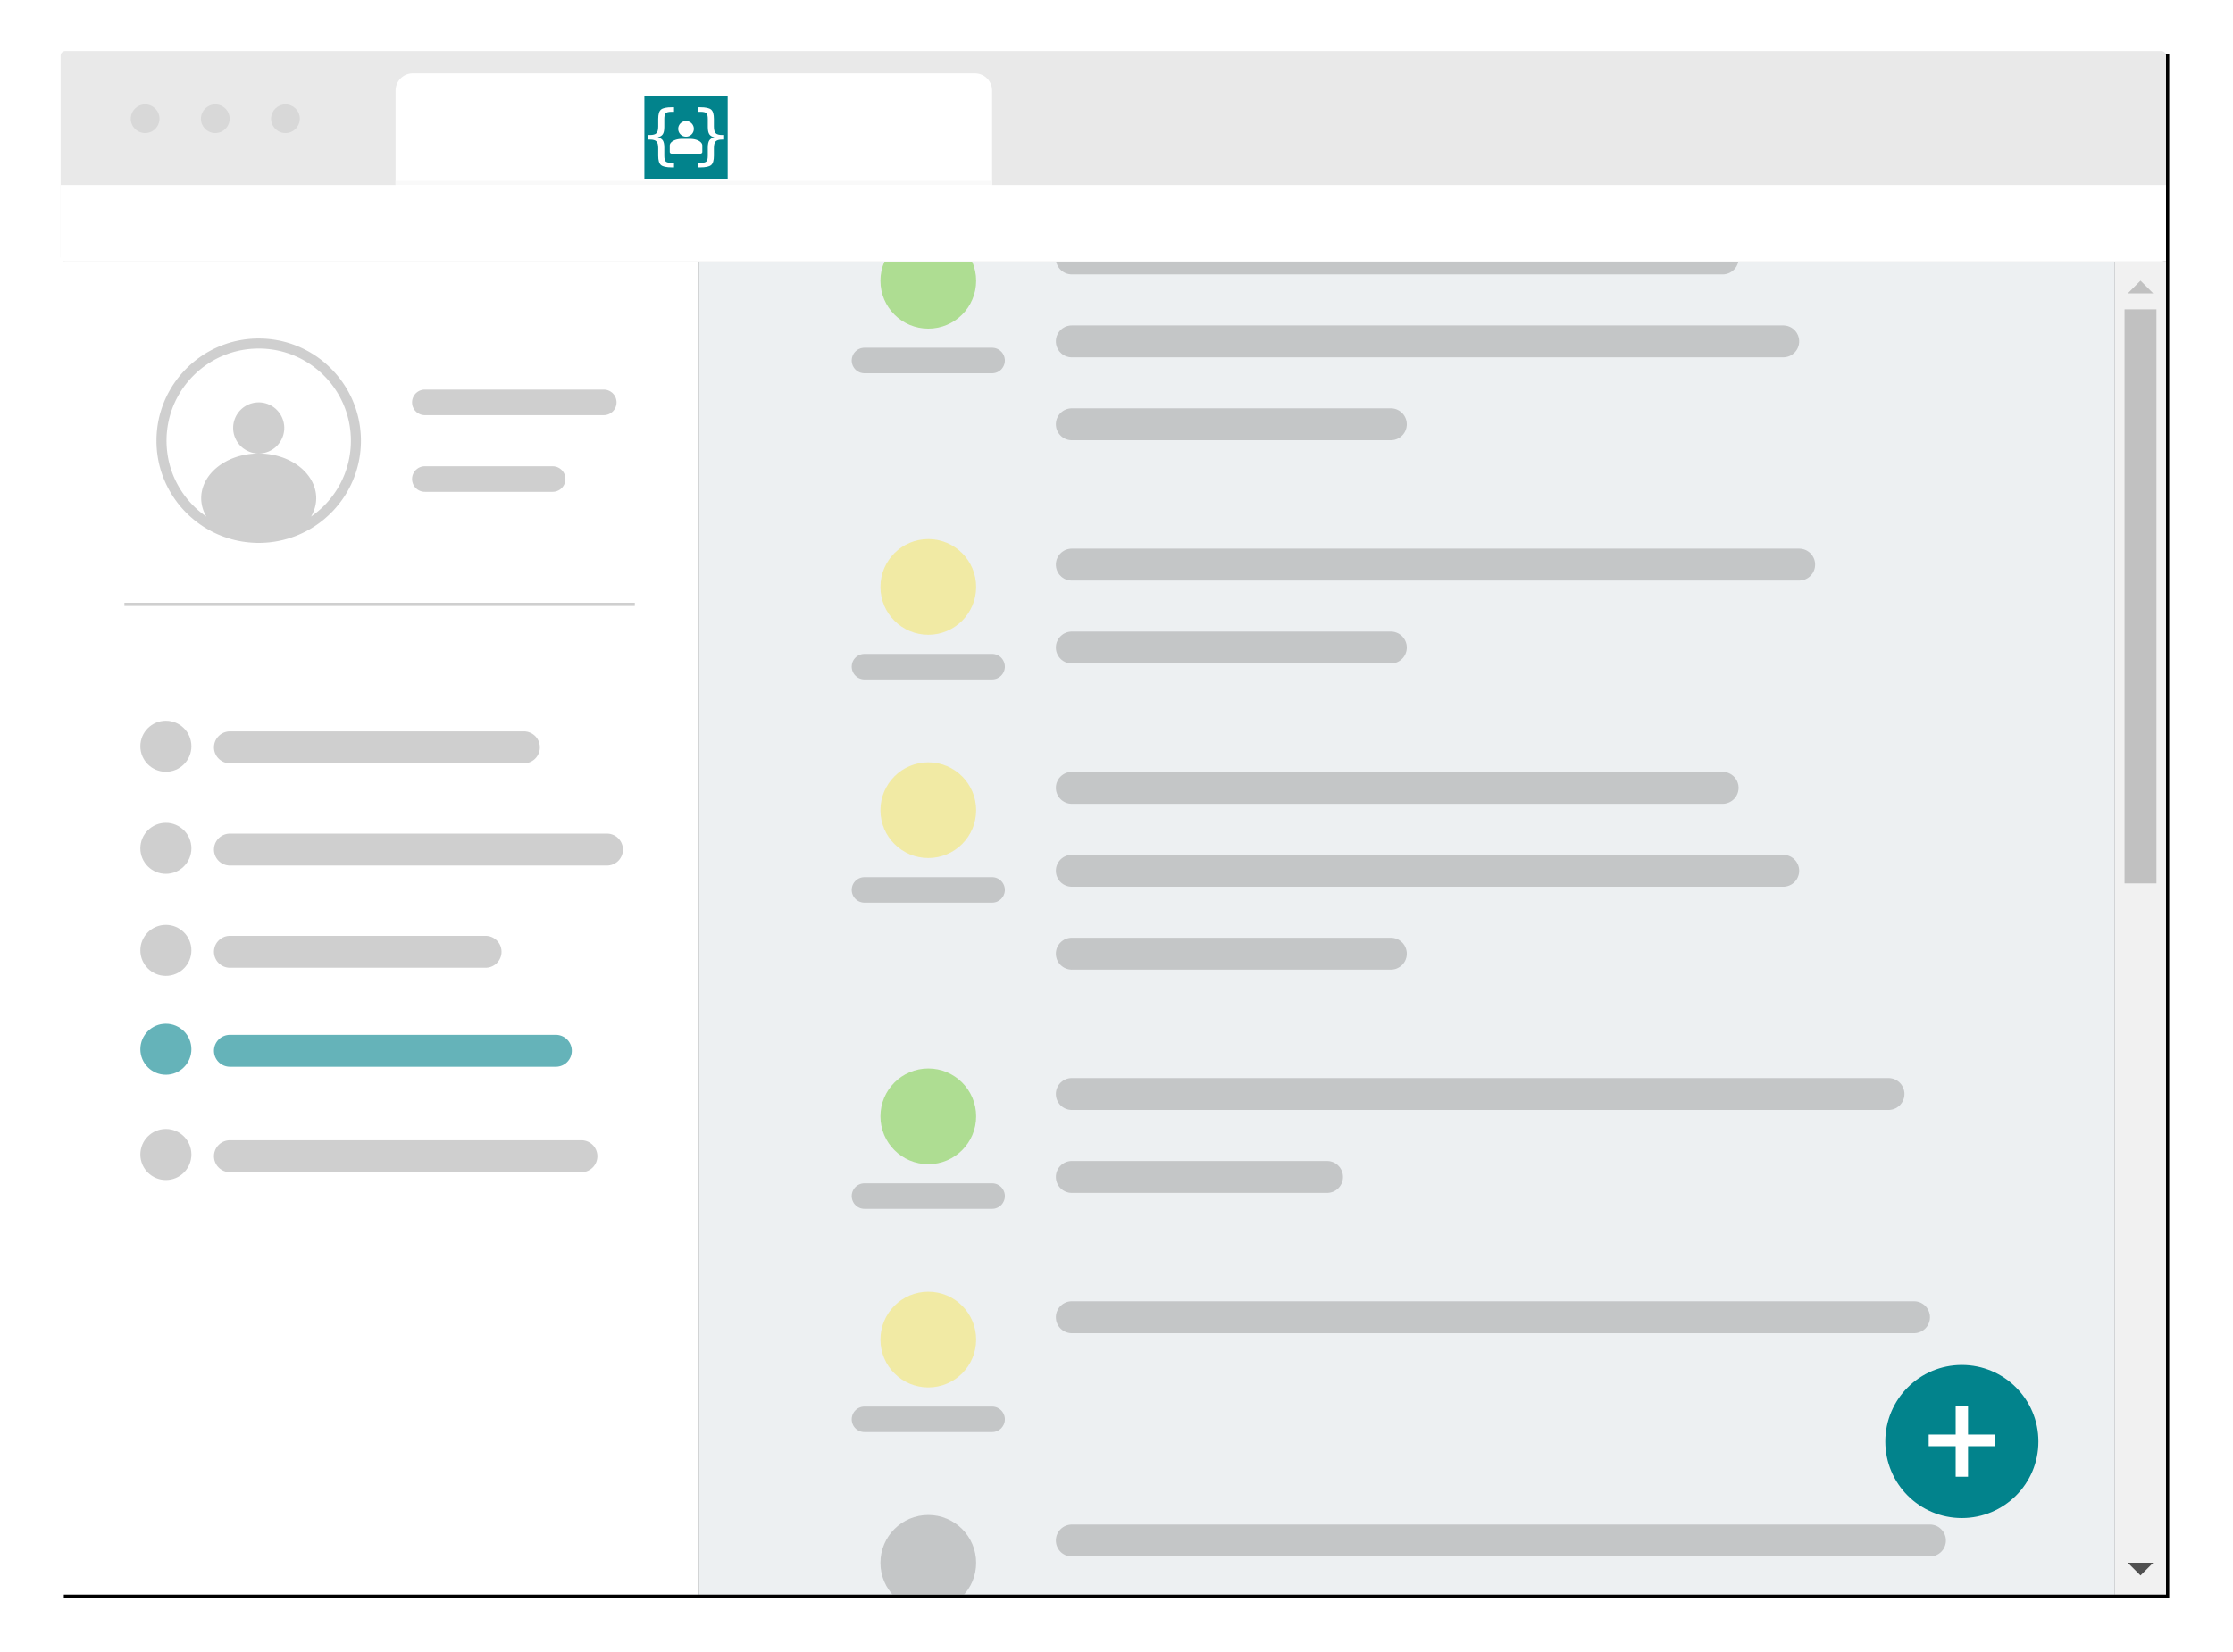 <?xml version="1.0" encoding="UTF-8" standalone="no"?>
<!-- Created with Inkscape (http://www.inkscape.org/) -->

<svg
   xmlns:dc="http://purl.org/dc/elements/1.1/"
   xmlns:cc="http://creativecommons.org/ns#"
   xmlns:rdf="http://www.w3.org/1999/02/22-rdf-syntax-ns#"
   xmlns:svg="http://www.w3.org/2000/svg"
   xmlns="http://www.w3.org/2000/svg"
   xmlns:sodipodi="http://sodipodi.sourceforge.net/DTD/sodipodi-0.dtd"
   xmlns:inkscape="http://www.inkscape.org/namespaces/inkscape"
   width="700"
   height="518"
   viewBox="0 0 185.208 137.054"
   version="1.1"
   id="svg8"
   inkscape:version="0.92.1 r15371"
   sodipodi:docname="dark.inkscape.svg">
  <defs
     id="defs2">
    <clipPath
       clipPathUnits="userSpaceOnUse"
       id="clipPath6424">
      <rect
         ry="7.5597934e-14"
         rx="120.94"
         y="186.404"
         x="52.917"
         height="110.596"
         width="117.475"
         id="rect6426"
         style="opacity:0.1;fill:#ff0000;fill-opacity:1;fill-rule:evenodd;stroke:none;stroke-width:6.156;stroke-linecap:butt;stroke-linejoin:round;stroke-miterlimit:4;stroke-dasharray:none;stroke-opacity:1;paint-order:normal" />
    </clipPath>
    <filter
       inkscape:collect="always"
       style="color-interpolation-filters:sRGB"
       id="filter5435"
       x="-0.006"
       width="1.012"
       y="-0.009"
       height="1.017">
      <feGaussianBlur
         inkscape:collect="always"
         stdDeviation="0.454"
         id="feGaussianBlur5437" />
    </filter>
  </defs>
  <sodipodi:namedview
     id="base"
     pagecolor="#121212"
     bordercolor="#666666"
     borderopacity="1.0"
     inkscape:pageopacity="0"
     inkscape:pageshadow="2"
     inkscape:zoom="1"
     inkscape:cx="380.19426"
     inkscape:cy="249.9915"
     inkscape:document-units="mm"
     inkscape:current-layer="layer1"
     showgrid="false"
     units="px"
     inkscape:snap-bbox="true"
     inkscape:snap-bbox-edge-midpoints="true"
     inkscape:bbox-nodes="true"
     inkscape:window-width="1362"
     inkscape:window-height="725"
     inkscape:window-x="0"
     inkscape:window-y="20"
     inkscape:window-maximized="0"
     inkscape:snap-global="true"
     inkscape:measure-start="114,370"
     inkscape:measure-end="114,379.6" />
  <g
     inkscape:label="Layer 1"
     inkscape:groupmode="layer"
     id="layer1"
     transform="translate(0,-159.946)">
    <g
       id="g6302"
       transform="translate(-26.723,5.027)">
      <rect
         ry="1.2438736e-13"
         rx="382.194"
         y="159.417"
         x="32.015"
         height="128.058"
         width="174.625"
         id="rect5196"
         style="opacity:1;fill:#000000;fill-opacity:1;fill-rule:evenodd;stroke:none;stroke-width:2.371;stroke-linecap:butt;stroke-linejoin:round;stroke-miterlimit:4;stroke-dasharray:none;stroke-opacity:1;paint-order:normal;filter:url(#filter5435)" />
      <g
         id="g5876"
         clip-path="url(#clipPath6424)"
         transform="translate(31.75,-9.79)">
        <rect
           style="opacity:1;fill:#edf0f2;fill-opacity:1;fill-rule:evenodd;stroke:none;stroke-width:6.156;stroke-linecap:butt;stroke-linejoin:round;stroke-miterlimit:4;stroke-dasharray:none;stroke-opacity:1;paint-order:normal"
           id="rect4727-5"
           width="117.475"
           height="110.596"
           x="52.917"
           y="186.404"
           rx="120.94"
           ry="7.5597934e-14" />
        <g
           id="g6148">
          <g
             id="g6098"
             style="fill:#808080">
            <path
               inkscape:connector-curvature="0"
               style="opacity:1;fill:#808080;fill-opacity:0.376;fill-rule:evenodd;stroke:none;stroke-width:0.931;stroke-linecap:butt;stroke-linejoin:round;stroke-miterlimit:4;stroke-dasharray:none;stroke-opacity:1;paint-order:normal"
               d="m 66.675,218.959 a 1.058,1.058 0 0 0 -1.058,1.058 1.058,1.058 0 0 0 1.058,1.058 h 5.292 5.292 a 1.058,1.058 0 0 0 1.058,-1.058 1.058,1.058 0 0 0 -1.058,-1.058 h -5.292 z"
               id="rect4902-7" />
            <path
               style="opacity:1;fill:#808080;fill-opacity:0.376;fill-rule:evenodd;stroke:none;stroke-width:0.754;stroke-linecap:butt;stroke-linejoin:round;stroke-miterlimit:4;stroke-dasharray:none;stroke-opacity:1;paint-order:normal"
               d="m 83.873,217.107 a 1.323,1.323 0 0 0 -1.323,1.323 1.323,1.323 0 0 0 1.323,1.323 h 13.229 13.229 a 1.323,1.323 0 0 0 1.323,-1.323 1.323,1.323 0 0 0 -1.323,-1.323 H 97.102 Z"
               id="rect5000-97"
               inkscape:connector-curvature="0" />
            <path
               style="opacity:1;fill:#808080;fill-opacity:0.376;fill-rule:evenodd;stroke:none;stroke-width:1.138;stroke-linecap:butt;stroke-linejoin:round;stroke-miterlimit:4;stroke-dasharray:none;stroke-opacity:1;paint-order:normal"
               d="m 83.873,210.228 a 1.323,1.323 0 0 0 -1.323,1.323 1.323,1.323 0 0 0 1.323,1.323 h 30.163 30.162 a 1.323,1.323 0 0 0 1.323,-1.323 1.323,1.323 0 0 0 -1.323,-1.323 h -30.162 z"
               id="rect5000-9"
               inkscape:connector-curvature="0" />
            <path
               inkscape:connector-curvature="0"
               style="opacity:1;fill:#808080;fill-opacity:0.376;fill-rule:evenodd;stroke:none;stroke-width:0.931;stroke-linecap:butt;stroke-linejoin:round;stroke-miterlimit:4;stroke-dasharray:none;stroke-opacity:1;paint-order:normal"
               d="m 66.675,262.88 a 1.058,1.058 0 0 0 -1.058,1.058 1.058,1.058 0 0 0 1.058,1.058 h 5.292 5.292 a 1.058,1.058 0 0 0 1.058,-1.058 1.058,1.058 0 0 0 -1.058,-1.058 h -5.292 z"
               id="rect4902-7-7" />
            <path
               id="rect5000-97-5"
               d="m 83.873,261.028 a 1.323,1.323 0 0 0 -1.323,1.323 1.323,1.323 0 0 0 1.323,1.323 h 10.583 10.583 a 1.323,1.323 0 0 0 1.323,-1.323 1.323,1.323 0 0 0 -1.323,-1.323 H 94.456 Z"
               style="opacity:1;fill:#808080;fill-opacity:0.376;fill-rule:evenodd;stroke:none;stroke-width:0.674;stroke-linecap:butt;stroke-linejoin:round;stroke-miterlimit:4;stroke-dasharray:none;stroke-opacity:1;paint-order:normal"
               inkscape:connector-curvature="0" />
            <path
               id="rect5000-9-1"
               d="m 83.873,254.148 a 1.323,1.323 0 0 0 -1.323,1.323 1.323,1.323 0 0 0 1.323,1.323 h 33.867 33.867 a 1.323,1.323 0 0 0 1.323,-1.323 1.323,1.323 0 0 0 -1.323,-1.323 h -33.867 z"
               style="opacity:1;fill:#808080;fill-opacity:0.376;fill-rule:evenodd;stroke:none;stroke-width:1.206;stroke-linecap:butt;stroke-linejoin:round;stroke-miterlimit:4;stroke-dasharray:none;stroke-opacity:1;paint-order:normal"
               inkscape:connector-curvature="0" />
            <path
               inkscape:connector-curvature="0"
               style="opacity:1;fill:#808080;fill-opacity:0.376;fill-rule:evenodd;stroke:none;stroke-width:0.931;stroke-linecap:butt;stroke-linejoin:round;stroke-miterlimit:4;stroke-dasharray:none;stroke-opacity:1;paint-order:normal"
               d="m 66.675,281.401 a 1.058,1.058 0 0 0 -1.058,1.058 1.058,1.058 0 0 0 1.058,1.058 h 5.292 5.292 a 1.058,1.058 0 0 0 1.058,-1.058 1.058,1.058 0 0 0 -1.058,-1.058 h -5.292 z"
               id="rect4902-7-5" />
            <path
               inkscape:connector-curvature="0"
               style="opacity:1;fill:#808080;fill-opacity:0.376;fill-rule:evenodd;stroke:none;stroke-width:1.225;stroke-linecap:butt;stroke-linejoin:round;stroke-miterlimit:4;stroke-dasharray:none;stroke-opacity:1;paint-order:normal"
               d="m 83.873,272.669 a 1.323,1.323 0 0 0 -1.323,1.323 1.323,1.323 0 0 0 1.323,1.323 h 34.925 34.925 a 1.323,1.323 0 0 0 1.323,-1.323 1.323,1.323 0 0 0 -1.323,-1.323 h -34.925 z"
               id="rect5000-9-3" />
            <path
               inkscape:connector-curvature="0"
               style="opacity:1;fill:#808080;fill-opacity:0.376;fill-rule:evenodd;stroke:none;stroke-width:0.931;stroke-linecap:butt;stroke-linejoin:round;stroke-miterlimit:4;stroke-dasharray:none;stroke-opacity:1;paint-order:normal"
               d="m 66.675,299.921 a 1.058,1.058 0 0 0 -1.058,1.058 1.058,1.058 0 0 0 1.058,1.058 h 5.292 5.292 a 1.058,1.058 0 0 0 1.058,-1.058 1.058,1.058 0 0 0 -1.058,-1.058 h -5.292 z"
               id="rect4902-7-7-4" />
            <path
               id="rect5000-97-5-0"
               d="m 83.873,298.069 a 1.323,1.323 0 0 0 -1.323,1.323 1.323,1.323 0 0 0 1.323,1.323 h 4.63 4.63 a 1.323,1.323 0 0 0 1.323,-1.323 1.323,1.323 0 0 0 -1.323,-1.323 h -4.63 z"
               style="opacity:1;fill:#808080;fill-opacity:0.376;fill-rule:evenodd;stroke:none;stroke-width:0.446;stroke-linecap:butt;stroke-linejoin:round;stroke-miterlimit:4;stroke-dasharray:none;stroke-opacity:1;paint-order:normal"
               inkscape:connector-curvature="0" />
            <path
               id="rect5000-9-1-8"
               d="m 83.873,291.19 a 1.323,1.323 0 0 0 -1.323,1.323 1.323,1.323 0 0 0 1.323,1.323 h 35.586 35.586 a 1.323,1.323 0 0 0 1.323,-1.323 1.323,1.323 0 0 0 -1.323,-1.323 h -35.586 z"
               style="opacity:1;fill:#808080;fill-opacity:0.376;fill-rule:evenodd;stroke:none;stroke-width:1.236;stroke-linecap:butt;stroke-linejoin:round;stroke-miterlimit:4;stroke-dasharray:none;stroke-opacity:1;paint-order:normal"
               inkscape:connector-curvature="0" />
            <path
               inkscape:connector-curvature="0"
               style="opacity:1;fill:#808080;fill-opacity:0.376;fill-rule:evenodd;stroke:none;stroke-width:0.931;stroke-linecap:butt;stroke-linejoin:round;stroke-miterlimit:4;stroke-dasharray:none;stroke-opacity:1;paint-order:normal"
               d="m 66.675,193.559 a 1.058,1.058 0 0 0 -1.058,1.058 1.058,1.058 0 0 0 1.058,1.058 h 5.292 5.292 a 1.058,1.058 0 0 0 1.058,-1.058 1.058,1.058 0 0 0 -1.058,-1.058 h -5.292 z"
               id="rect4902-7-6" />
            <path
               style="opacity:1;fill:#808080;fill-opacity:0.376;fill-rule:evenodd;stroke:none;stroke-width:1.077;stroke-linecap:butt;stroke-linejoin:round;stroke-miterlimit:4;stroke-dasharray:none;stroke-opacity:1;paint-order:normal"
               d="m 83.873,184.828 a 1.323,1.323 0 0 0 -1.323,1.323 1.323,1.323 0 0 0 1.323,1.323 h 26.988 26.988 a 1.323,1.323 0 0 0 1.323,-1.323 1.323,1.323 0 0 0 -1.323,-1.323 h -26.988 z"
               id="rect5000-9-0"
               inkscape:connector-curvature="0" />
            <path
               style="opacity:1;fill:#808080;fill-opacity:0.376;fill-rule:evenodd;stroke:none;stroke-width:0.754;stroke-linecap:butt;stroke-linejoin:round;stroke-miterlimit:4;stroke-dasharray:none;stroke-opacity:1;paint-order:normal"
               d="m 83.873,198.586 a 1.323,1.323 0 0 0 -1.323,1.323 1.323,1.323 0 0 0 1.323,1.323 h 13.229 13.229 a 1.323,1.323 0 0 0 1.323,-1.323 1.323,1.323 0 0 0 -1.323,-1.323 H 97.102 Z"
               id="rect5000-97-6-7"
               inkscape:connector-curvature="0" />
            <path
               style="opacity:1;fill:#808080;fill-opacity:0.376;fill-rule:evenodd;stroke:none;stroke-width:1.126;stroke-linecap:butt;stroke-linejoin:round;stroke-miterlimit:4;stroke-dasharray:none;stroke-opacity:1;paint-order:normal"
               d="m 83.873,191.707 a 1.323,1.323 0 0 0 -1.323,1.323 1.323,1.323 0 0 0 1.323,1.323 H 113.374 142.875 a 1.323,1.323 0 0 0 1.323,-1.323 1.323,1.323 0 0 0 -1.323,-1.323 h -29.501 z"
               id="rect5000-9-0-2"
               inkscape:connector-curvature="0" />
            <path
               inkscape:connector-curvature="0"
               style="opacity:1;fill:#808080;fill-opacity:0.376;fill-rule:evenodd;stroke:none;stroke-width:0.931;stroke-linecap:butt;stroke-linejoin:round;stroke-miterlimit:4;stroke-dasharray:none;stroke-opacity:1;paint-order:normal"
               d="m 66.675,237.48 a 1.058,1.058 0 0 0 -1.058,1.058 1.058,1.058 0 0 0 1.058,1.058 h 5.292 5.292 a 1.058,1.058 0 0 0 1.058,-1.058 1.058,1.058 0 0 0 -1.058,-1.058 h -5.292 z"
               id="rect4902-7-6-7" />
            <path
               id="rect5000-9-0-5"
               d="m 83.873,228.748 a 1.323,1.323 0 0 0 -1.323,1.323 1.323,1.323 0 0 0 1.323,1.323 h 26.988 26.988 a 1.323,1.323 0 0 0 1.323,-1.323 1.323,1.323 0 0 0 -1.323,-1.323 h -26.988 z"
               style="opacity:1;fill:#808080;fill-opacity:0.376;fill-rule:evenodd;stroke:none;stroke-width:1.077;stroke-linecap:butt;stroke-linejoin:round;stroke-miterlimit:4;stroke-dasharray:none;stroke-opacity:1;paint-order:normal"
               inkscape:connector-curvature="0" />
            <path
               id="rect5000-97-6-7-8"
               d="m 83.873,242.507 a 1.323,1.323 0 0 0 -1.323,1.323 1.323,1.323 0 0 0 1.323,1.323 h 13.229 13.229 a 1.323,1.323 0 0 0 1.323,-1.323 1.323,1.323 0 0 0 -1.323,-1.323 H 97.102 Z"
               style="opacity:1;fill:#808080;fill-opacity:0.376;fill-rule:evenodd;stroke:none;stroke-width:0.754;stroke-linecap:butt;stroke-linejoin:round;stroke-miterlimit:4;stroke-dasharray:none;stroke-opacity:1;paint-order:normal"
               inkscape:connector-curvature="0" />
            <path
               id="rect5000-9-0-2-3"
               d="m 83.873,235.628 a 1.323,1.323 0 0 0 -1.323,1.323 1.323,1.323 0 0 0 1.323,1.323 H 113.374 142.875 a 1.323,1.323 0 0 0 1.323,-1.323 1.323,1.323 0 0 0 -1.323,-1.323 h -29.501 z"
               style="opacity:1;fill:#808080;fill-opacity:0.376;fill-rule:evenodd;stroke:none;stroke-width:1.126;stroke-linecap:butt;stroke-linejoin:round;stroke-miterlimit:4;stroke-dasharray:none;stroke-opacity:1;paint-order:normal"
               inkscape:connector-curvature="0" />
            <circle
               r="3.969"
               cy="294.365"
               cx="71.967"
               id="path4885-4-7-8-5"
               style="opacity:1;fill:#808080;fill-opacity:0.376;fill-rule:evenodd;stroke:none;stroke-width:1.227;stroke-linecap:butt;stroke-linejoin:round;stroke-miterlimit:4;stroke-dasharray:none;stroke-opacity:1;paint-order:normal" />
          </g>
          <g
             transform="translate(1.483)"
             id="g6060"
             style="fill:#8dd35f;fill-opacity:0.655">
            <circle
               style="opacity:1;fill:#8dd35f;fill-opacity:0.655;fill-rule:evenodd;stroke:none;stroke-width:1.227;stroke-linecap:butt;stroke-linejoin:round;stroke-miterlimit:4;stroke-dasharray:none;stroke-opacity:1;paint-order:normal"
               id="path4885-4-6"
               cx="70.484"
               cy="257.324"
               r="3.969" />
            <circle
               style="opacity:1;fill:#8dd35f;fill-opacity:0.655;fill-rule:evenodd;stroke:none;stroke-width:1.227;stroke-linecap:butt;stroke-linejoin:round;stroke-miterlimit:4;stroke-dasharray:none;stroke-opacity:1;paint-order:normal"
               id="path4885-0-0"
               cx="70.484"
               cy="188.003"
               r="3.969" />
          </g>
          <g
             transform="translate(1.483)"
             style="fill:#f5e663;fill-opacity:0.544"
             id="g6056">
            <circle
               style="opacity:1;fill:#f5e663;fill-opacity:0.544;fill-rule:evenodd;stroke:none;stroke-width:1.227;stroke-linecap:butt;stroke-linejoin:round;stroke-miterlimit:4;stroke-dasharray:none;stroke-opacity:1;paint-order:normal"
               id="path4885-09"
               cx="70.484"
               cy="213.403"
               r="3.969" />
            <circle
               style="opacity:1;fill:#f5e663;fill-opacity:0.544;fill-rule:evenodd;stroke:none;stroke-width:1.227;stroke-linecap:butt;stroke-linejoin:round;stroke-miterlimit:4;stroke-dasharray:none;stroke-opacity:1;paint-order:normal"
               id="path4885-5-9"
               cx="70.484"
               cy="275.844"
               r="3.969" />
            <circle
               style="opacity:1;fill:#f5e663;fill-opacity:0.544;fill-rule:evenodd;stroke:none;stroke-width:1.227;stroke-linecap:butt;stroke-linejoin:round;stroke-miterlimit:4;stroke-dasharray:none;stroke-opacity:1;paint-order:normal"
               id="path4885-0-6-7"
               cx="70.484"
               cy="231.924"
               r="3.969" />
          </g>
        </g>
      </g>
      <g
         id="g5829"
         transform="translate(31.75,-9.79)">
        <rect
           style="opacity:1;fill:#f1f1f1;fill-opacity:1;fill-rule:evenodd;stroke:none;stroke-width:0.949;stroke-linecap:butt;stroke-linejoin:round;stroke-miterlimit:4;stroke-dasharray:none;stroke-opacity:1;paint-order:normal"
           id="rect4850"
           width="4.233"
           height="110.596"
           x="170.392"
           y="186.404"
           rx="62.814"
           ry="9.1554361e-14" />
        <rect
           style="opacity:1;fill:#c1c1c1;fill-opacity:1;fill-rule:evenodd;stroke:none;stroke-width:2.015;stroke-linecap:butt;stroke-linejoin:round;stroke-miterlimit:4;stroke-dasharray:none;stroke-opacity:1;paint-order:normal"
           id="rect4865"
           width="2.646"
           height="47.625"
           x="171.185"
           y="-237.998"
           rx="28.236"
           ry="9.1747541e-13"
           transform="scale(1,-1)" />
        <path
           style="opacity:1;fill:#c1c1c1;fill-opacity:1;fill-rule:evenodd;stroke:none;stroke-width:1.058;stroke-linecap:butt;stroke-linejoin:round;stroke-miterlimit:4;stroke-dasharray:none;stroke-opacity:1;paint-order:normal"
           d="m 172.508,187.992 1.058,1.058 H 171.45 Z"
           id="rect4867"
           inkscape:connector-curvature="0"
           sodipodi:nodetypes="cccc" />
        <path
           style="opacity:1;fill:#505050;fill-opacity:1;fill-rule:evenodd;stroke:none;stroke-width:1.058;stroke-linecap:butt;stroke-linejoin:round;stroke-miterlimit:4;stroke-dasharray:none;stroke-opacity:1;paint-order:normal"
           d="m 172.508,295.412 1.058,-1.058 H 171.45 Z"
           id="rect4867-5"
           inkscape:connector-curvature="0"
           sodipodi:nodetypes="cccc" />
      </g>
      <g
         id="g4959"
         transform="translate(31.75,-9.79)">
        <rect
           style="opacity:1;fill:#ffffff;fill-opacity:1;fill-rule:evenodd;stroke:none;stroke-width:4.131;stroke-linecap:butt;stroke-linejoin:round;stroke-miterlimit:4;stroke-dasharray:none;stroke-opacity:1;paint-order:normal"
           id="rect4727"
           width="52.917"
           height="110.596"
           x="2.2460938e-15"
           y="186.404"
           rx="54.478"
           ry="7.5597934e-14" />
        <g
           id="g5060"
           transform="translate(-3.175,-1.852)">
          <g
             id="g6513"
             style="fill:#808080;fill-opacity:0.376">
            <circle
               style="opacity:1;fill:#808080;fill-opacity:0.376;fill-rule:evenodd;stroke:none;stroke-width:1.004;stroke-linecap:butt;stroke-linejoin:round;stroke-miterlimit:4;stroke-dasharray:none;stroke-opacity:1;paint-order:normal"
               id="path4979"
               cx="11.906"
               cy="228.473"
               r="2.117" />
            <circle
               style="opacity:1;fill:#808080;fill-opacity:0.376;fill-rule:evenodd;stroke:none;stroke-width:1.004;stroke-linecap:butt;stroke-linejoin:round;stroke-miterlimit:4;stroke-dasharray:none;stroke-opacity:1;paint-order:normal"
               id="path4979-7"
               cx="11.906"
               cy="236.94"
               r="2.117" />
            <circle
               style="opacity:1;fill:#808080;fill-opacity:0.376;fill-rule:evenodd;stroke:none;stroke-width:1.004;stroke-linecap:butt;stroke-linejoin:round;stroke-miterlimit:4;stroke-dasharray:none;stroke-opacity:1;paint-order:normal"
               id="path4979-5"
               cx="11.906"
               cy="245.406"
               r="2.117" />
            <circle
               style="opacity:1;fill:#808080;fill-opacity:0.376;fill-rule:evenodd;stroke:none;stroke-width:1.004;stroke-linecap:butt;stroke-linejoin:round;stroke-miterlimit:4;stroke-dasharray:none;stroke-opacity:1;paint-order:normal"
               id="path4979-2"
               cx="11.906"
               cy="262.34"
               r="2.117" />
            <path
               inkscape:connector-curvature="0"
               style="opacity:1;fill:#808080;fill-opacity:0.376;fill-rule:evenodd;stroke:none;stroke-width:2.066;stroke-linecap:butt;stroke-linejoin:round;stroke-miterlimit:4;stroke-dasharray:none;stroke-opacity:1;paint-order:normal"
               d="m 53,213 a 5,5 0 0 0 -5,5 5,5 0 0 0 5,5 h 46 46 a 5,5 0 0 0 5,-5 5,5 0 0 0 -5,-5 H 99 Z"
               transform="matrix(0.265,0,0,0.265,3.175,170.794)"
               id="rect4896-5" />
            <path
               inkscape:connector-curvature="0"
               style="opacity:1;fill:#808080;fill-opacity:0.376;fill-rule:evenodd;stroke:none;stroke-width:3.204;stroke-linecap:butt;stroke-linejoin:round;stroke-miterlimit:4;stroke-dasharray:none;stroke-opacity:1;paint-order:normal"
               d="m 53,245 a 5,5 0 0 0 -5,5 5,5 0 0 0 5,5 h 59 59 a 5,5 0 0 0 5,-5 5,5 0 0 0 -5,-5 h -59 z"
               transform="matrix(0.265,0,0,0.265,3.175,170.794)"
               id="path4610-6" />
            <path
               inkscape:connector-curvature="0"
               style="opacity:1;fill:#808080;fill-opacity:0.376;fill-rule:evenodd;stroke:none;stroke-width:3.204;stroke-linecap:butt;stroke-linejoin:round;stroke-miterlimit:4;stroke-dasharray:none;stroke-opacity:1;paint-order:normal"
               d="m 53,277 a 5,5 0 0 0 -5,5 5,5 0 0 0 5,5 h 40 40 a 5,5 0 0 0 5,-5 5,5 0 0 0 -5,-5 H 93 Z"
               transform="matrix(0.265,0,0,0.265,3.175,170.794)"
               id="path4610-6-2" />
            <path
               inkscape:connector-curvature="0"
               style="opacity:1;fill:#808080;fill-opacity:0.376;fill-rule:evenodd;stroke:none;stroke-width:3.204;stroke-linecap:butt;stroke-linejoin:round;stroke-miterlimit:4;stroke-dasharray:none;stroke-opacity:1;paint-order:normal"
               d="m 53,341 a 5,5 0 0 0 -5,5 5,5 0 0 0 5,5 h 55 55 a 5,5 0 0 0 5,-5 5,5 0 0 0 -5,-5 h -55 z"
               transform="matrix(0.265,0,0,0.265,3.175,170.794)"
               id="path4610-6-2-9" />
          </g>
          <g
             id="g6517"
             style="fill:#02838c;fill-opacity:0.606">
            <path
               inkscape:connector-curvature="0"
               style="opacity:1;fill:#02838c;fill-opacity:0.606;fill-rule:evenodd;stroke:none;stroke-width:2.176;stroke-linecap:butt;stroke-linejoin:round;stroke-miterlimit:4;stroke-dasharray:none;stroke-opacity:1;paint-order:normal"
               d="m 53,308 a 5,5 0 0 0 -5,5 5,5 0 0 0 5,5 h 51 51 a 5,5 0 0 0 5,-5 5,5 0 0 0 -5,-5 h -51 z"
               transform="matrix(0.265,0,0,0.265,3.175,170.794)"
               id="rect4896-62" />
            <circle
               style="opacity:1;fill:#02838c;fill-opacity:0.606;fill-rule:evenodd;stroke:none;stroke-width:1.004;stroke-linecap:butt;stroke-linejoin:round;stroke-miterlimit:4;stroke-dasharray:none;stroke-opacity:1;paint-order:normal"
               id="path4979-9-2"
               cx="11.906"
               cy="253.608"
               r="2.117" />
          </g>
        </g>
        <rect
           style="opacity:1;fill:#808080;fill-opacity:0.376;fill-rule:evenodd;stroke:none;stroke-width:0.607;stroke-linecap:butt;stroke-linejoin:round;stroke-miterlimit:4;stroke-dasharray:none;stroke-opacity:1;paint-order:normal"
           id="rect5067"
           width="42.333"
           height="0.265"
           x="5.292"
           y="214.715"
           rx="66.644"
           ry="3.5315528e-14" />
        <g
           id="g4937"
           style="fill:#808080;fill-opacity:0.376">
          <g
             transform="translate(-1.058)"
             id="g4904"
             style="fill:#808080;fill-opacity:0.376">
            <path
               id="rect4885"
               transform="matrix(0.265,0,0,0.265,1.058,168.942)"
               d="m 114,130 a 4,4 0 0 0 -4,4 4,4 0 0 0 4,4 h 20 20 a 4,4 0 0 0 4,-4 4,4 0 0 0 -4,-4 h -20 z"
               style="opacity:1;fill:#808080;fill-opacity:0.376;fill-rule:evenodd;stroke:none;stroke-width:2.989;stroke-linecap:butt;stroke-linejoin:round;stroke-miterlimit:4;stroke-dasharray:none;stroke-opacity:1;paint-order:normal"
               inkscape:connector-curvature="0" />
            <path
               id="rect4885-3"
               transform="matrix(0.265,0,0,0.265,1.058,168.942)"
               d="m 114,106 a 4,4 0 0 0 -4,4 4,4 0 0 0 4,4 h 28 28 a 4,4 0 0 0 4,-4 4,4 0 0 0 -4,-4 h -28 z"
               style="opacity:1;fill:#808080;fill-opacity:0.376;fill-rule:evenodd;stroke:none;stroke-width:3.536;stroke-linecap:butt;stroke-linejoin:round;stroke-miterlimit:4;stroke-dasharray:none;stroke-opacity:1;paint-order:normal"
               inkscape:connector-curvature="0" />
          </g>
          <path
             id="path4744"
             transform="matrix(0.265,0,0,0.265,0,168.942)"
             d="M 62.004,90 C 44.349,90 30,104.347 30,122.002 c 0,17.226 13.663,31.291 30.727,31.963 0.02,8e-4 0.039,10e-4 0.059,0.002 A 18,14 0 0 0 62,154.002 a 18,14 0 0 0 0.109,-0.004 c 17.605,-0.058 31.889,-14.375 31.889,-31.994 0,-17.654 -14.34,-32.002 -31.994,-32.002 z m 0,3.146 c 15.952,0 28.848,12.903 28.848,28.855 0,9.863 -4.933,18.551 -12.467,23.752 A 18,14 0 0 0 80,140 18,14 0 0 0 62,126 a 18,14 0 0 0 -18,14 18,14 0 0 0 1.602,5.742 c -7.525,-5.202 -12.453,-13.885 -12.453,-23.74 0,-15.952 12.903,-28.855 28.855,-28.855 z M 62,126 a 8,8 0 0 0 8,-8 8,8 0 0 0 -8,-8 8,8 0 0 0 -8,8 8,8 0 0 0 8,8 z"
             style="color:#000000;font-style:normal;font-variant:normal;font-weight:normal;font-stretch:normal;font-size:medium;line-height:normal;font-family:sans-serif;font-variant-ligatures:normal;font-variant-position:normal;font-variant-caps:normal;font-variant-numeric:normal;font-variant-alternates:normal;font-feature-settings:normal;text-indent:0;text-align:start;text-decoration:none;text-decoration-line:none;text-decoration-style:solid;text-decoration-color:#000000;letter-spacing:normal;word-spacing:normal;text-transform:none;writing-mode:lr-tb;direction:ltr;text-orientation:mixed;dominant-baseline:auto;baseline-shift:baseline;text-anchor:start;white-space:normal;shape-padding:0;clip-rule:nonzero;display:inline;overflow:visible;visibility:visible;opacity:1;isolation:auto;mix-blend-mode:normal;color-interpolation:sRGB;color-interpolation-filters:linearRGB;solid-color:#000000;solid-opacity:1;vector-effect:none;fill:#808080;fill-opacity:0.376;fill-rule:evenodd;stroke:none;stroke-width:3.15;stroke-linecap:butt;stroke-linejoin:round;stroke-miterlimit:4;stroke-dasharray:none;stroke-dashoffset:0;stroke-opacity:1;paint-order:normal;color-rendering:auto;image-rendering:auto;shape-rendering:auto;text-rendering:auto;enable-background:accumulate"
             inkscape:connector-curvature="0" />
        </g>
      </g>
      <g
         id="g4825"
         transform="translate(31.75,-9.79)">
        <rect
           style="opacity:1;fill:#e9e9e9;fill-opacity:1;fill-rule:evenodd;stroke:#e9e9e9;stroke-width:0.774;stroke-linecap:butt;stroke-linejoin:round;stroke-miterlimit:4;stroke-dasharray:none;stroke-opacity:1;paint-order:normal"
           id="rect4507"
           width="173.851"
           height="16.689"
           x="0.387"
           y="169.328"
           rx="52.869"
           ry="6.3053798e-15" />
        <g
           id="g4607"
           transform="matrix(1.321,0,0,1.321,0.159,-54.178)">
          <circle
             r="0.901"
             cy="173.154"
             cx="5.186"
             id="path4520"
             style="opacity:1;fill:#d8d8d8;fill-opacity:1;fill-rule:evenodd;stroke:none;stroke-width:2.553;stroke-linecap:butt;stroke-linejoin:round;stroke-miterlimit:4;stroke-dasharray:none;stroke-opacity:1;paint-order:normal" />
          <circle
             r="0.901"
             cy="173.154"
             cx="9.591"
             id="path4520-3"
             style="opacity:1;fill:#d8d8d8;fill-opacity:1;fill-rule:evenodd;stroke:none;stroke-width:2.553;stroke-linecap:butt;stroke-linejoin:round;stroke-miterlimit:4;stroke-dasharray:none;stroke-opacity:1;paint-order:normal" />
          <circle
             r="0.901"
             cy="173.154"
             cx="13.996"
             id="path4520-3-7"
             style="opacity:1;fill:#d8d8d8;fill-opacity:1;fill-rule:evenodd;stroke:none;stroke-width:2.553;stroke-linecap:butt;stroke-linejoin:round;stroke-miterlimit:4;stroke-dasharray:none;stroke-opacity:1;paint-order:normal" />
        </g>
        <rect
           style="opacity:1;fill:#ffffff;fill-opacity:1;fill-rule:evenodd;stroke:#ffffff;stroke-width:2.855;stroke-linecap:butt;stroke-linejoin:round;stroke-miterlimit:4;stroke-dasharray:none;stroke-opacity:1;paint-order:normal"
           id="rect4561"
           width="46.622"
           height="10.374"
           x="29.209"
           y="172.221"
           rx="13.978"
           ry="1.2872445e-14" />
        <g
           id="g4649"
           transform="matrix(0.051,0,0,0.051,48.419,172.646)"
           style="opacity:1">
          <rect
             rx="35.564"
             ry="1.0981e-13"
             height="135.47"
             width="135.47"
             y="2.7271001e-06"
             x="2.7271001e-06"
             id="rect4549"
             style="fill:#02838c;fill-opacity:1;fill-rule:evenodd;stroke-width:0" />
          <path
             style="fill:#ffffff;fill-rule:evenodd;stroke-width:0.258"
             inkscape:connector-curvature="0"
             id="path4551"
             d="m 61.119,70.203 a 19.844,10.848 0 0 0 -19.844,10.848 v 10.319 a 2.822,2.822 0 0 0 2.822,2.822 h 47.272 a 2.822,2.822 0 0 0 2.822,-2.822 V 81.05 A 19.844,10.848 0 0 0 74.348,70.203 h -6.615 z" />
          <path
             style="fill:#ffffff;fill-rule:evenodd;stroke-width:0.171"
             inkscape:connector-curvature="0"
             id="path4553"
             d="M 80.434,53.975 A 12.7,12.7 0 0 1 67.734,66.676 12.7,12.7 0 0 1 55.033,53.975 12.7,12.7 0 0 1 67.734,41.275 12.7,12.7 0 0 1 80.434,53.975 Z" />
          <g
             id="text4559"
             style="font-size:110.863px;line-height:1.25;font-family:sans-serif;letter-spacing:0px;word-spacing:0px;fill:#ffffff;stroke-width:1"
             transform="matrix(0.989,0,0,0.957,1.997,0.098)"
             aria-label="{">
            <path
               inkscape:connector-curvature="0"
               id="path4599"
               style="fill:#ffffff;stroke-width:0.831"
               d="m 46.686,114.045 v 7.795 h -3.356 q -13.479,0 -18.08,-4.006 -4.547,-4.006 -4.547,-15.969 V 88.927 q 0,-8.174 -2.923,-11.314 -2.923,-3.14 -10.61,-3.14 H 3.867 v -7.741 h 3.302 q 7.741,0 10.61,-3.086 2.923,-3.14 2.923,-11.205 V 39.451 q 0,-11.963 4.547,-15.915 4.601,-4.006 18.08,-4.006 h 3.356 v 7.741 H 43.005 q -7.633,0 -9.96,2.382 -2.328,2.382 -2.328,10.014 v 13.425 q 0,8.499 -2.49,12.342 -2.436,3.843 -8.39,5.197 6.009,1.462 8.445,5.305 2.436,3.843 2.436,12.288 v 13.425 q 0,7.633 2.328,10.014 2.328,2.382 9.96,2.382 z" />
          </g>
          <g
             id="text4563"
             style="font-size:110.863px;line-height:1.25;font-family:sans-serif;letter-spacing:0px;word-spacing:0px;fill:#ffffff;stroke-width:1"
             transform="matrix(-0.989,0,0,0.957,5.126,0.098)"
             aria-label="{">
            <path
               inkscape:connector-curvature="0"
               id="path4602"
               style="fill:#ffffff;stroke-width:0.831"
               d="m -83.129,114.045 v 7.795 h -3.356 q -13.479,0 -18.08,-4.006 -4.547,-4.006 -4.547,-15.969 V 88.927 q 0,-8.174 -2.923,-11.314 -2.923,-3.14 -10.61,-3.14 h -3.302 v -7.741 h 3.302 q 7.741,0 10.61,-3.086 2.923,-3.14 2.923,-11.205 V 39.451 q 0,-11.963 4.547,-15.915 4.601,-4.006 18.08,-4.006 h 3.356 v 7.741 h -3.681 q -7.633,0 -9.96,2.382 -2.328,2.382 -2.328,10.014 v 13.425 q 0,8.499 -2.49,12.342 -2.436,3.843 -8.39,5.197 6.009,1.462 8.445,5.305 2.436,3.843 2.436,12.288 v 13.425 q 0,7.633 2.328,10.014 2.328,2.382 9.96,2.382 z" />
          </g>
        </g>
        <rect
           style="opacity:1;fill:#f9f9f9;fill-opacity:1;fill-rule:evenodd;stroke:none;stroke-width:1.411;stroke-linecap:butt;stroke-linejoin:round;stroke-miterlimit:4;stroke-dasharray:none;stroke-opacity:1;paint-order:normal"
           id="rect4694"
           width="49.477"
           height="0.348"
           x="27.781"
           y="179.706"
           rx="118.24"
           ry="4.0614239e-15" />
        <rect
           style="opacity:1;fill:#ffffff;fill-opacity:1;fill-rule:evenodd;stroke:none;stroke-width:1.613;stroke-linecap:butt;stroke-linejoin:round;stroke-miterlimit:4;stroke-dasharray:none;stroke-opacity:1;paint-order:normal"
           id="rect4692-8-8"
           width="174.625"
           height="6.35"
           x="-1.7763568e-15"
           y="180.054"
           rx="34.438"
           ry="1.6667979e-15" />
      </g>
      <g
         id="g4865"
         transform="translate(31.75,-9.79)">
        <circle
           style="opacity:1;fill:#02838c;fill-opacity:1;fill-rule:evenodd;stroke:none;stroke-width:0.831;stroke-linecap:butt;stroke-linejoin:round;stroke-miterlimit:4;stroke-dasharray:none;stroke-opacity:1;paint-order:normal"
           id="path5069-1"
           cx="157.692"
           cy="284.3"
           r="6.35" />
        <g
           aria-label="+"
           style="font-style:normal;font-variant:normal;font-weight:normal;font-stretch:normal;font-size:11.289px;line-height:1.25;font-family:Roboto;-inkscape-font-specification:Roboto;letter-spacing:0px;word-spacing:0px;fill:#ffffff;fill-opacity:1;stroke:none;stroke-width:0.265"
           id="text5075-8"
           transform="translate(54.914,48.479)">
          <path
             d="m 103.29,235.243 h 2.238 v 0.965 h -2.238 v 2.536 h -1.025 v -2.536 h -2.238 v -0.965 h 2.238 v -2.343 h 1.025 z"
             style="fill:#ffffff;stroke-width:0.265"
             id="path5077-7"
             inkscape:connector-curvature="0" />
        </g>
      </g>
    </g>
  </g>
</svg>
